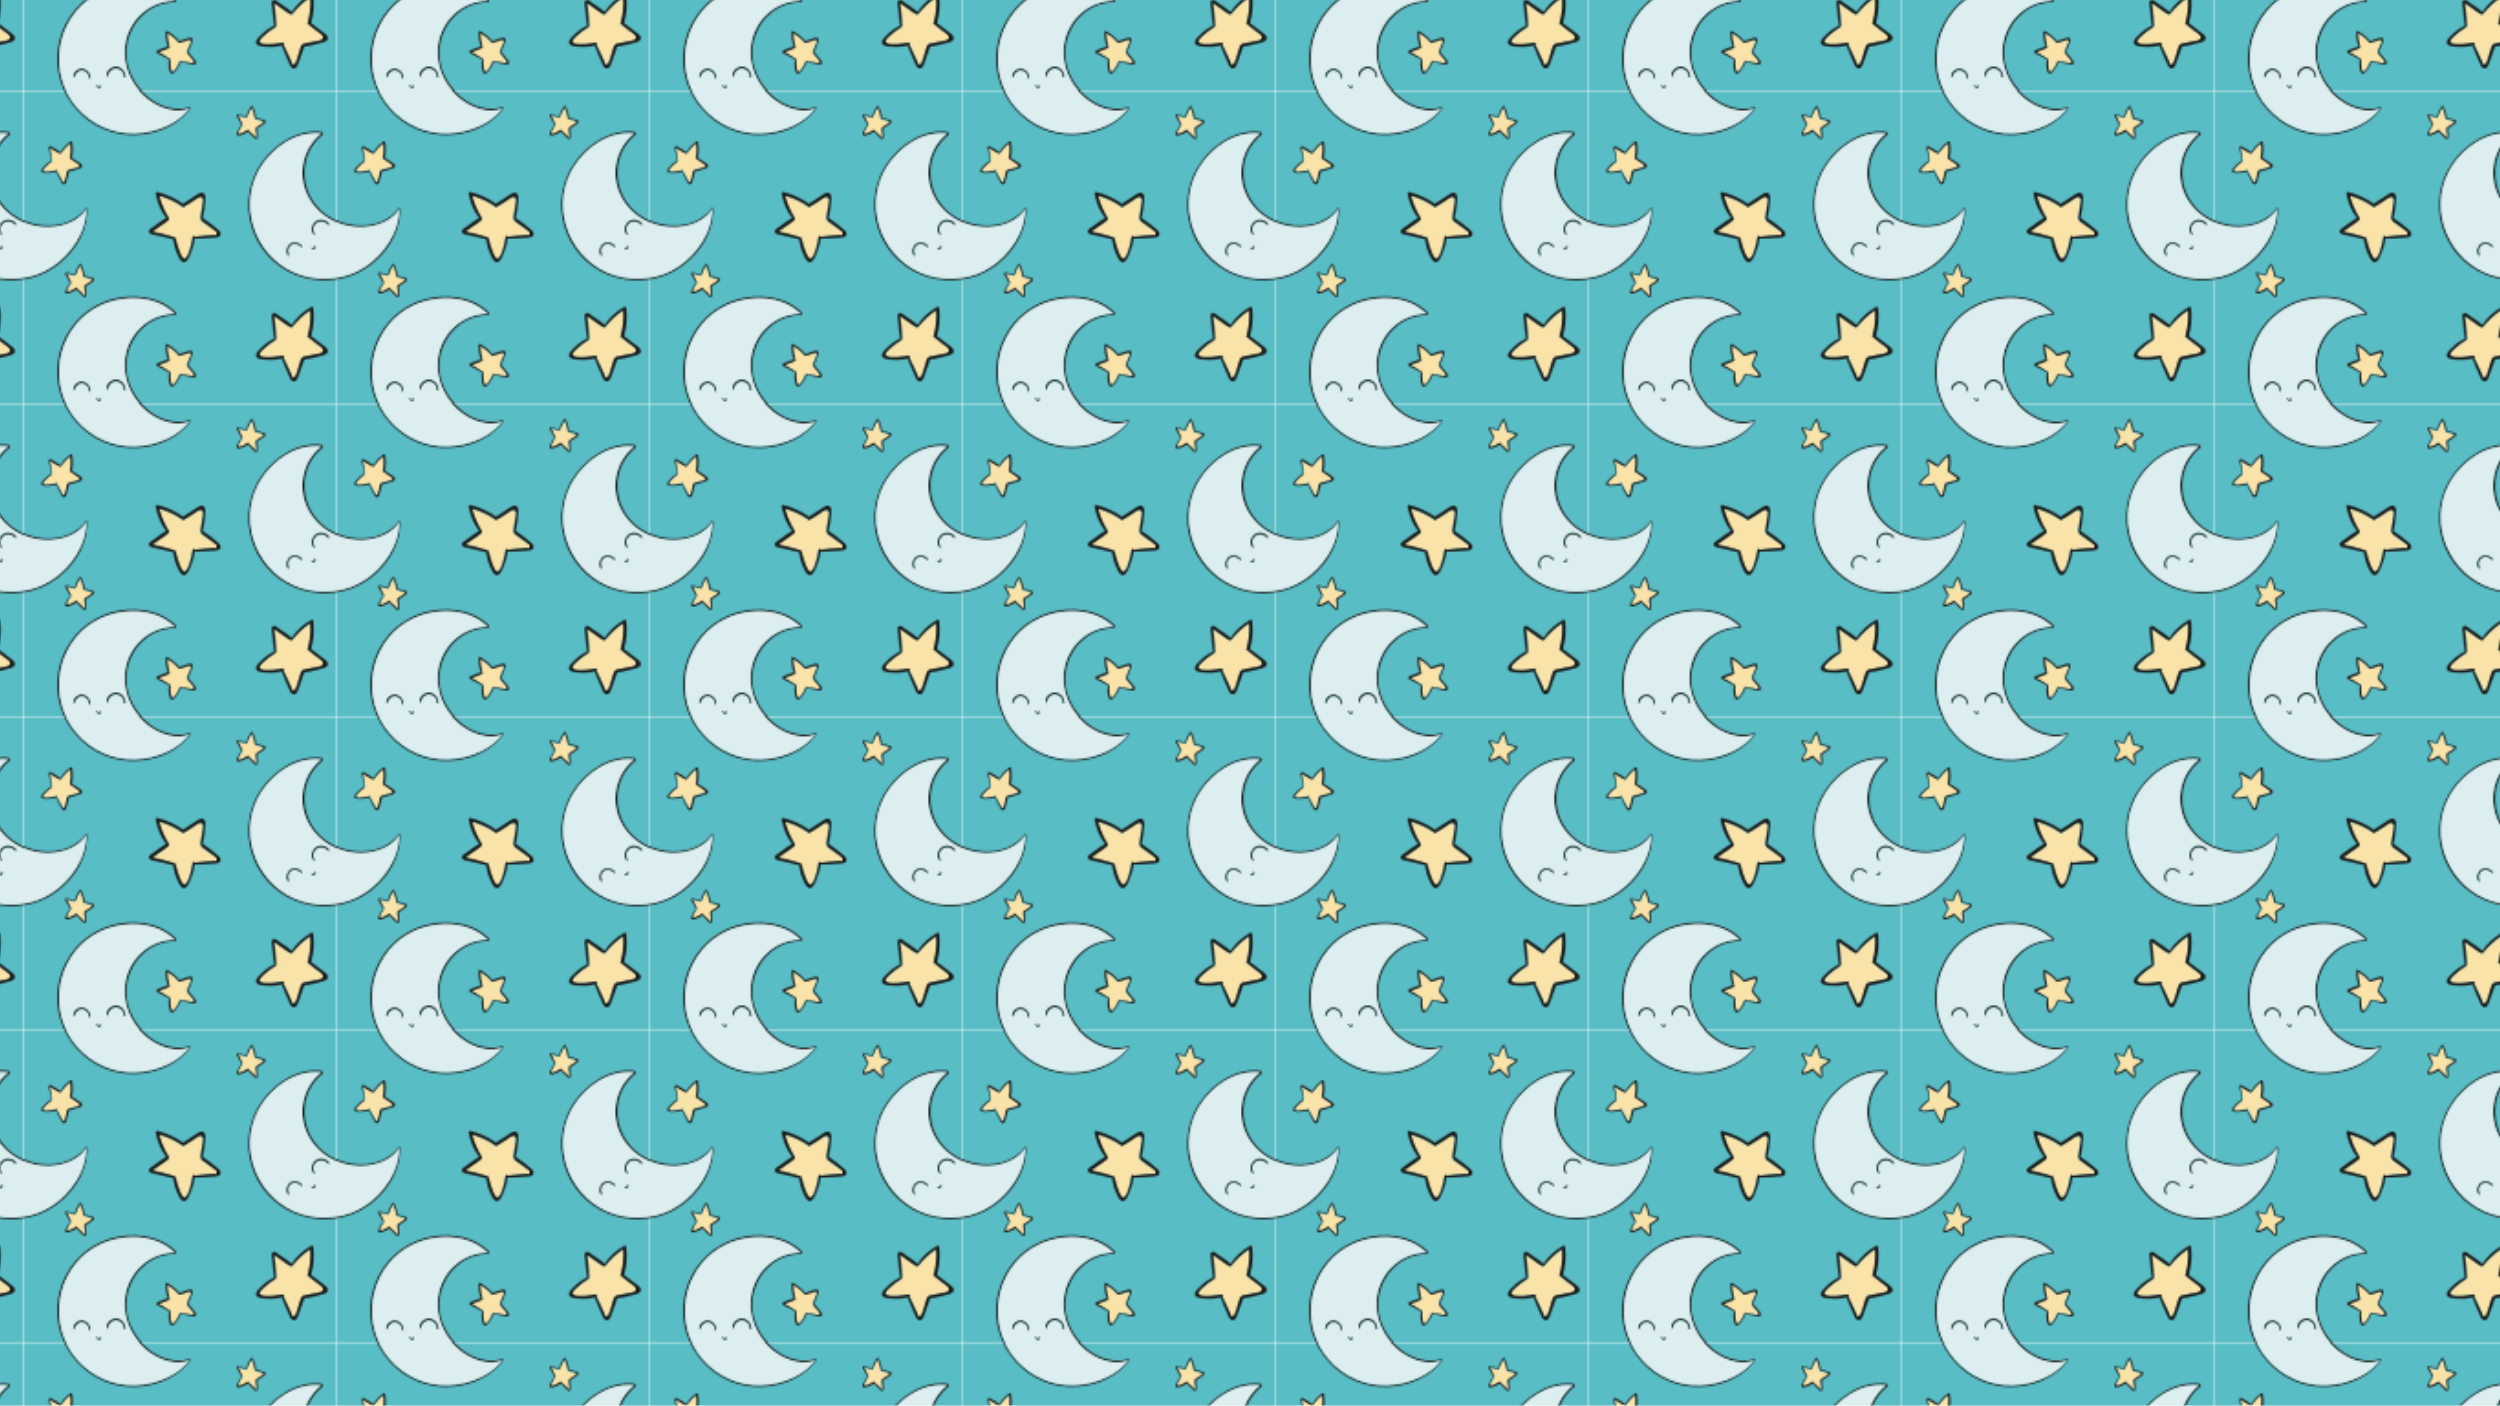 <?xml version="1.0" encoding="utf-8"?>
<!-- Generator: Adobe Illustrator 21.0.2, SVG Export Plug-In . SVG Version: 6.00 Build 0)  -->
<svg version="1.1" id="Layer_1" xmlns="http://www.w3.org/2000/svg" xmlns:xlink="http://www.w3.org/1999/xlink" x="0px" y="0px"
	 viewBox="0 0 1366 768" style="enable-background:new 0 0 1366 768;" xml:space="preserve">
<style type="text/css">
	.st0{fill:none;}
	.st1{fill:#59BDC5;}
	.st2{fill:#FAE3A8;}
	.st3{fill:#1C1C1B;}
	.st4{fill:#DDEEF0;}
	.st5{fill:url(#SVGID_1_);}
</style>
<pattern  width="170.6" height="170.6" patternUnits="userSpaceOnUse" id="SVGID_1_2" viewBox="48.3 -229.1 170.6 170.6" style="overflow:visible;">
	<g>
		<rect x="48.3" y="-229.1" class="st0" width="170.6" height="170.6"/>
		<g>
			<rect x="48.3" y="-229.1" class="st0" width="170.6" height="170.6"/>
			<g>
				<rect x="48.3" y="-229.1" class="st1" width="170.6" height="170.6"/>
				<g>
					<path class="st2" d="M140.6-212.9c0.4-0.2,0.4-0.5,0.2-0.9c0-0.6-0.3-0.7-1-0.3c-2,0.3-3.9,0.7-5.9,0.9
						c-0.1,0.3-0.6,0.5-0.7,0.1c-0.4-1-0.9-2.1-1.5-3c-0.5-0.9-1.3-2.2-2.2-2.7c-1.1-0.6-1.3,1.6-1.4,2.4c-0.2,1.3-0.2,2.6-0.2,3.9
						c0,0.1,0,0.1-0.1,0.2c0.1,0.1,0.1,0.3-0.1,0.5c-1,0.7-2,1.3-3.1,1.9c-0.4,0.3-0.9,0.5-1.3,0.8c-0.4,0.2-1.4,0.5-1.6,0.9
						c-0.4,0.1-0.3,0.2,0.3,0.2c0.3,0.1,0.6,0.2,0.9,0.4c0.5,0.2,0.9,0.4,1.4,0.5c1,0.4,2,0.7,2.9,1.2c0.1,0.1,0.2,0.2,0.2,0.3
						c0.1,0.1,0.1,0.2,0.1,0.3c-0.7,2.5-1.2,4.9-1.1,7.5c2.3-1.3,4.3-3,6-5l0,0c0-0.2,0.2-0.3,0.4-0.3c1.1,0.3,2.1,0.6,3.1,0.9
						c0.8,0.3,3,1.5,3.3,0.1c0.1-0.6-0.8-2.3-1-2.9c-0.4-1-0.8-1.9-1.2-2.9c-0.1-0.2,0-0.4,0.2-0.4c-0.1-0.2-0.1-0.4,0-0.5
						c0.7-0.9,1.5-1.7,2.2-2.6C139.9-211.9,140.4-212.4,140.6-212.9z"/>
					<path class="st3" d="M141.4-212.4c0.4-0.6,1.1-1.4,0.5-2.2s-1.8-0.4-2.6-0.2c-1.8,0.3-3.7,0.7-5.5,1.1c-0.5-1.4-1.3-2.8-2.2-4
						c-0.5-0.7-1.7-2.5-2.8-2.3c-1,0.2-1.2,1.9-1.4,2.7c-0.3,1.7-0.4,3.3-0.1,5c0,0,0,0,0,0.1c-1.6,0.8-3.1,1.6-4.7,2.5
						c-0.6,0.3-2.1,0.8-2.1,1.6c0,0.8,1.2,1.1,1.7,1.3c1.5,0.6,3,1.3,4.6,1.6c-1.1,2.5-1.4,5.4-1.2,8.1c0,0.3,0.3,0.5,0.6,0.4
						c2.6-1.4,4.9-3.2,6.8-5.5l0,0c1.6,0.6,3.2,1.1,4.8,1.6c0.8,0.2,1.7,0.6,2.2-0.2c0.6-0.8-0.1-2.2-0.4-3c-0.5-1.5-1.1-3-1.8-4.3
						c0,0,0.1,0,0.1-0.1C139.2-209.6,140.3-211,141.4-212.4z M140.8-213.7c0.2,0.3,0.1,0.6-0.2,0.9c-0.2,0.5-0.7,0.9-1,1.3
						c-0.7,0.9-1.4,1.8-2.2,2.6c-0.1,0.2-0.1,0.4,0,0.5c-0.2,0.1-0.3,0.2-0.2,0.4c0.4,1,0.8,1.9,1.2,2.9c0.2,0.6,1.2,2.3,1,2.9
						c-0.3,1.4-2.5,0.2-3.3-0.1c-1-0.3-2.1-0.6-3.1-0.9c-0.2-0.1-0.4,0.1-0.4,0.3l0,0c-1.7,2-3.7,3.7-6,5c-0.1-2.6,0.4-5,1.1-7.5
						c0-0.1,0-0.2-0.1-0.3c0-0.1-0.1-0.2-0.2-0.3c-0.9-0.5-1.9-0.8-2.9-1.2c-0.5-0.2-0.9-0.4-1.4-0.5c-0.3-0.1-0.6-0.2-0.9-0.4
						c-0.6,0-0.7-0.1-0.3-0.2c0.2-0.3,1.2-0.7,1.6-0.9c0.4-0.3,0.9-0.5,1.3-0.8c1.1-0.6,2.1-1.2,3.1-1.9c0.2-0.1,0.2-0.3,0.1-0.5
						c0,0,0.1-0.1,0.1-0.2c0-1.3,0-2.6,0.2-3.9c0.1-0.8,0.3-3,1.4-2.4c0.9,0.5,1.6,1.9,2.2,2.7c0.6,1,1,2,1.5,3
						c0.2,0.4,0.7,0.2,0.7-0.1c2-0.2,3.9-0.6,5.9-0.9C140.5-214.4,140.8-214.3,140.8-213.7z"/>
				</g>
				<g>
					<path class="st2" d="M175.1-83.1c0.1-0.3,0-0.5-0.2-0.7c-0.3-0.4-0.5-0.3-0.7,0.2c-1.1,1-2.2,2.1-3.4,3.1
						c0.1,0.2-0.2,0.6-0.4,0.4c-0.7-0.5-1.4-0.9-2.2-1.3c-0.7-0.3-1.8-0.9-2.5-0.8c-1,0.1-0.1,1.6,0.1,2.1c0.4,0.9,1,1.8,1.6,2.6
						v0.1c0.1,0,0.2,0.2,0.1,0.3c-0.4,0.8-0.8,1.7-1.2,2.5c-0.2,0.4-0.4,0.7-0.5,1.1c-0.1,0.3-0.6,0.9-0.6,1.2
						c-0.2,0.3-0.1,0.3,0.3,0c0.3-0.1,0.5-0.1,0.7-0.2c0.4-0.1,0.7-0.2,1.1-0.3c0.8-0.2,1.5-0.4,2.3-0.5c0.1,0,0.2,0,0.2,0.1
						c0.1,0,0.1,0.1,0.2,0.1c0.6,1.9,1.4,3.6,2.5,5.3c0.9-1.8,1.5-3.7,1.7-5.8l0,0c-0.1-0.1,0-0.3,0.2-0.4c0.8-0.3,1.6-0.5,2.4-0.7
						c0.6-0.2,2.6-0.3,2.1-1.4c-0.2-0.5-1.5-1.1-1.9-1.4c-0.6-0.5-1.3-0.9-2-1.3c-0.1-0.1-0.1-0.2-0.1-0.4c-0.1-0.1-0.2-0.2-0.2-0.4
						c0.1-0.9,0.2-1.7,0.3-2.6C175.1-82.2,175.2-82.7,175.1-83.1z"/>
					<path class="st3" d="M175.8-83.1c0-0.6,0.1-1.4-0.6-1.6c-0.7-0.3-1.3,0.6-1.7,1c-1,1-2.1,2-3,3c-0.9-0.7-2-1.2-3.1-1.6
						c-0.7-0.2-2.1-0.9-2.8-0.3c-0.6,0.6,0.1,1.7,0.3,2.3c0.5,1.2,1.2,2.3,2.1,3.2l0,0c-0.7,1.2-1.3,2.4-1.9,3.6
						c-0.2,0.4-1,1.4-0.7,1.9c0.3,0.6,1.2,0.2,1.6,0.1c1.2-0.3,2.5-0.5,3.6-0.9c0.4,2.1,1.4,4,2.7,5.7c0.2,0.2,0.4,0.2,0.6,0
						c1.1-2,1.8-4.1,2-6.4l0,0c1.3-0.3,2.5-0.7,3.8-1c0.6-0.2,1.3-0.3,1.4-1.1c0-0.8-1-1.3-1.5-1.7c-1-0.7-1.9-1.4-3-2V-79
						C175.6-80.4,175.8-81.7,175.8-83.1z M174.9-83.7c0.3,0.1,0.4,0.3,0.2,0.7c0.1,0.4,0,0.9-0.1,1.3c-0.1,0.9-0.1,1.7-0.3,2.6
						c0,0.2,0.1,0.3,0.2,0.4c-0.1,0.1-0.1,0.3,0.1,0.4c0.6,0.5,1.3,0.9,2,1.3c0.4,0.3,1.7,1,1.9,1.4c0.4,1.1-1.5,1.2-2.1,1.4
						c-0.8,0.2-1.6,0.5-2.4,0.7c-0.2,0.1-0.2,0.2-0.2,0.4l0,0c-0.2,2-0.8,3.9-1.7,5.8c-1.1-1.6-1.9-3.4-2.5-5.3
						c0-0.1-0.1-0.1-0.2-0.1c0-0.1-0.1-0.1-0.2-0.1c-0.8,0.1-1.6,0.3-2.3,0.5c-0.4,0.1-0.7,0.2-1.1,0.3c-0.3,0.1-0.5,0.1-0.7,0.2
						c-0.4,0.2-0.5,0.2-0.3,0c0-0.3,0.5-0.9,0.6-1.2c0.2-0.4,0.4-0.7,0.5-1.1c0.4-0.8,0.8-1.7,1.2-2.5c0.1-0.2,0-0.3-0.1-0.3V-77
						c-0.6-0.8-1.1-1.7-1.6-2.6c-0.3-0.6-1.1-2-0.1-2.1c0.8-0.1,1.8,0.5,2.5,0.8c0.8,0.4,1.5,0.8,2.2,1.3c0.3,0.2,0.5-0.2,0.4-0.4
						c1.2-1,2.2-2.1,3.4-3.1C174.4-84,174.6-84.1,174.9-83.7z"/>
				</g>
				<g>
					<path class="st2" d="M81.5-169.4c0.1-0.3,0-0.5-0.2-0.7c-0.3-0.4-0.5-0.3-0.7,0.2c-1.1,1-2.2,2.1-3.4,3.1
						c0.1,0.2-0.2,0.6-0.4,0.4c-0.7-0.5-1.4-0.9-2.2-1.3c-0.7-0.3-1.8-0.9-2.5-0.8c-1,0.1-0.1,1.6,0.1,2.1c0.4,0.9,1,1.8,1.6,2.6
						v0.1c0.1,0,0.2,0.2,0.1,0.3c-0.4,0.8-0.8,1.7-1.2,2.5c-0.2,0.4-0.4,0.7-0.5,1.1c-0.1,0.3-0.6,0.9-0.6,1.2
						c-0.2,0.3-0.1,0.3,0.3,0c0.3-0.1,0.5-0.1,0.7-0.2c0.4-0.1,0.7-0.2,1.1-0.3c0.8-0.2,1.5-0.4,2.3-0.5c0.1,0,0.2,0,0.2,0.1
						c0.1,0,0.1,0.1,0.2,0.1c0.6,1.9,1.4,3.6,2.5,5.3c0.9-1.8,1.5-3.7,1.7-5.8l0,0c-0.1-0.1,0-0.3,0.2-0.4c0.8-0.3,1.6-0.5,2.4-0.7
						c0.6-0.2,2.6-0.3,2.1-1.4c-0.2-0.5-1.5-1.1-1.9-1.4c-0.6-0.5-1.3-0.9-2-1.3c-0.1-0.1-0.1-0.2-0.1-0.4c-0.1-0.1-0.2-0.2-0.2-0.4
						c0.1-0.9,0.2-1.7,0.3-2.6C81.4-168.5,81.5-169,81.5-169.4z"/>
					<path class="st3" d="M82.1-169.4c0-0.6,0.1-1.4-0.6-1.6c-0.7-0.3-1.3,0.6-1.7,1c-1,1-2.1,2-3,3c-0.9-0.7-2-1.2-3.1-1.6
						c-0.7-0.2-2.1-0.9-2.8-0.3c-0.6,0.6,0.1,1.7,0.3,2.3c0.5,1.2,1.2,2.3,2.1,3.2l0,0c-0.7,1.2-1.3,2.4-1.9,3.6
						c-0.2,0.4-1,1.4-0.7,1.9c0.3,0.6,1.2,0.2,1.6,0.1c1.2-0.3,2.5-0.5,3.6-0.9c0.4,2.1,1.4,4,2.7,5.7c0.2,0.2,0.4,0.2,0.6,0
						c1.1-2,1.8-4.1,2-6.4l0,0c1.3-0.3,2.5-0.7,3.8-1c0.6-0.2,1.3-0.3,1.4-1.1c0-0.8-1-1.3-1.5-1.7c-1-0.7-1.9-1.4-3-2v-0.1
						C82-166.7,82.1-168.1,82.1-169.4z M81.2-170c0.3,0.1,0.4,0.3,0.2,0.7c0.1,0.4,0,0.9-0.1,1.3c-0.1,0.9-0.1,1.7-0.3,2.6
						c0,0.2,0.1,0.3,0.2,0.4c-0.1,0.1-0.1,0.3,0.1,0.4c0.6,0.5,1.3,0.9,2,1.3c0.4,0.3,1.7,1,1.9,1.4c0.4,1.1-1.5,1.2-2.1,1.4
						c-0.8,0.2-1.6,0.5-2.4,0.7c-0.2,0.1-0.2,0.2-0.2,0.4l0,0c-0.2,2-0.8,3.9-1.7,5.8c-1.1-1.6-1.9-3.4-2.5-5.3
						c0-0.1-0.1-0.1-0.2-0.1c0-0.1-0.1-0.1-0.2-0.1c-0.8,0.1-1.6,0.3-2.3,0.5c-0.4,0.1-0.7,0.2-1.1,0.3c-0.3,0.1-0.5,0.1-0.7,0.2
						c-0.4,0.2-0.5,0.2-0.3,0c0-0.3,0.5-0.9,0.6-1.2c0.2-0.4,0.4-0.7,0.5-1.1c0.4-0.8,0.8-1.7,1.2-2.5c0.1-0.2,0-0.3-0.1-0.3v-0.1
						c-0.6-0.8-1.1-1.7-1.6-2.6c-0.3-0.6-1.1-2-0.1-2.1c0.8-0.1,1.8,0.5,2.5,0.8c0.8,0.4,1.5,0.8,2.2,1.3c0.3,0.2,0.5-0.2,0.4-0.4
						c1.2-1,2.2-2.1,3.4-3.1C80.7-170.3,81-170.4,81.2-170z"/>
				</g>
				<g>
					<path class="st2" d="M70.6-107.4c0-0.4-0.2-0.7-0.5-0.7c-0.5-0.3-0.7-0.1-0.8,0.6c-1,1.7-1.9,3.5-2.9,5.2
						c0.2,0.3,0,0.8-0.4,0.7c-1.1-0.3-2.2-0.6-3.3-0.7c-1-0.1-2.5-0.4-3.5,0c-1.2,0.5,0.4,2,1,2.6c0.9,1,1.9,1.8,3,2.6
						c0.1,0,0.1,0.1,0.1,0.2c0.2,0,0.3,0.1,0.3,0.4c-0.1,1.2-0.3,2.4-0.5,3.6c-0.1,0.5-0.2,1-0.2,1.5c-0.1,0.4-0.4,1.4-0.3,1.8
						c-0.1,0.4,0,0.4,0.4-0.1c0.3-0.2,0.6-0.3,0.9-0.5c0.4-0.3,0.9-0.5,1.3-0.8c0.9-0.5,1.7-1.1,2.7-1.5c0.1-0.1,0.2,0,0.3,0
						c0.1,0,0.2,0,0.3,0.1c1.5,2.1,3.1,4,5.2,5.5c0.4-2.6,0.3-5.2-0.2-7.8l0,0c-0.1-0.1-0.1-0.4,0.1-0.5c0.9-0.6,1.8-1.3,2.7-1.9
						c0.7-0.5,3-1.4,2.1-2.6c-0.4-0.5-2.3-0.8-2.9-1c-1-0.3-2-0.5-3-0.8c-0.2-0.1-0.3-0.2-0.2-0.4c-0.2,0-0.3-0.1-0.4-0.4
						c-0.2-1.1-0.5-2.2-0.7-3.3C70.9-106.3,70.8-106.9,70.6-107.4z"/>
					<path class="st3" d="M71.4-107.7c-0.2-0.7-0.5-1.7-1.4-1.8c-1,0-1.4,1.2-1.8,1.9c-0.9,1.6-1.8,3.3-2.5,5
						c-1.4-0.5-3-0.7-4.5-0.7c-0.9,0-3-0.2-3.5,0.8c-0.5,0.9,0.8,2.1,1.3,2.7c1.1,1.3,2.4,2.3,3.9,3.2c0,0,0,0,0.1,0
						c-0.4,1.7-0.7,3.5-1,5.2c-0.1,0.6-0.7,2.1-0.1,2.6c0.6,0.6,1.6-0.3,2.1-0.6c1.4-0.8,2.9-1.6,4.1-2.6c1.3,2.5,3.3,4.5,5.6,6
						c0.3,0.2,0.6,0.1,0.7-0.3c0.5-2.9,0.5-5.8-0.1-8.7l0,0c1.4-0.9,2.9-1.8,4.3-2.8c0.6-0.4,1.5-1,1.2-1.9c-0.3-1-1.8-1.2-2.6-1.5
						c-1.5-0.5-3-1-4.5-1.3v-0.1C72.3-104.3,71.9-106,71.4-107.7z M70-108.1c0.4,0,0.6,0.3,0.5,0.7c0.2,0.5,0.3,1.1,0.4,1.6
						c0.3,1.1,0.5,2.2,0.7,3.3c0,0.2,0.2,0.3,0.4,0.4c0,0.2,0,0.4,0.2,0.4c1,0.3,2,0.5,3,0.8c0.6,0.2,2.5,0.5,2.9,1
						c0.9,1.1-1.4,2.1-2.1,2.6c-0.9,0.6-1.8,1.2-2.7,1.9c-0.2,0.1-0.2,0.4-0.1,0.5l0,0c0.5,2.6,0.6,5.2,0.2,7.8
						c-2.1-1.5-3.7-3.4-5.2-5.5c-0.1-0.1-0.2-0.1-0.3-0.1c-0.1-0.1-0.2-0.1-0.3,0c-0.9,0.4-1.8,1-2.7,1.5c-0.4,0.3-0.9,0.5-1.3,0.8
						c-0.3,0.2-0.6,0.3-0.9,0.5c-0.4,0.4-0.5,0.5-0.4,0.1c-0.1-0.4,0.2-1.4,0.3-1.8c0.1-0.5,0.2-1,0.2-1.5c0.2-1.2,0.3-2.4,0.5-3.6
						c0-0.2-0.1-0.4-0.3-0.4c0-0.1,0-0.1-0.1-0.2c-1.1-0.8-2.1-1.6-3-2.6c-0.6-0.6-2.2-2.1-1-2.6c0.9-0.4,2.5-0.1,3.5,0
						c1.1,0.1,2.2,0.4,3.3,0.7c0.4,0.1,0.6-0.4,0.4-0.7c1-1.7,2-3.5,2.9-5.2C69.3-108.3,69.6-108.5,70-108.1z"/>
				</g>
				<g>
					<path class="st2" d="M152.5-134.9c0.7-0.3,1-0.7,0.8-1.4c0.2-1-0.3-1.3-1.5-0.9c-3.5-0.3-6.9-0.5-10.4-1
						c-0.3,0.5-1.2,0.6-1.3-0.1c-0.3-1.9-0.6-3.9-1.2-5.8c-0.5-1.7-1.2-4.3-2.5-5.6c-1.7-1.6-2.9,2.1-3.4,3.4
						c-0.9,2.1-1.5,4.3-2,6.6c0,0.1-0.1,0.2-0.2,0.3c0.1,0.3,0,0.6-0.4,0.8c-2,0.7-4,1.3-6.1,1.8c-0.9,0.2-1.7,0.5-2.6,0.7
						c-0.7,0.2-2.5,0.3-3.1,0.8c-0.7,0.1-0.6,0.3,0.4,0.5c0.5,0.3,0.9,0.7,1.4,1c0.7,0.5,1.4,1,2.1,1.5c1.5,1,3,2,4.4,3.2
						c0.2,0.2,0.2,0.4,0.2,0.6c0.1,0.2,0.1,0.3,0,0.5c-2.3,3.9-4.2,7.8-5.2,12.2c4.5-1.2,8.6-3.2,12.4-5.8l0,0
						c0.1-0.3,0.5-0.5,0.9-0.3c1.7,1,3.3,2,4.9,3c1.3,0.8,4.4,3.9,5.6,1.6c0.5-1-0.3-4.2-0.5-5.4c-0.2-1.8-0.6-3.6-0.8-5.4
						c0-0.4,0.2-0.6,0.5-0.7c-0.1-0.3,0-0.6,0.3-0.9c1.6-1.1,3.3-2.3,4.8-3.5C151-133.6,152-134.2,152.5-134.9z"/>
					<path class="st3" d="M153.6-133.8c1-0.8,2.4-1.9,1.8-3.4c-0.6-1.6-2.9-1.4-4.3-1.5c-3.3-0.2-6.5-0.5-9.8-0.5
						c-0.2-2.6-1-5.3-2-7.7c-0.6-1.4-1.7-4.9-3.7-5.1c-1.8-0.1-2.9,2.7-3.5,4c-1.3,2.7-2.1,5.5-2.4,8.4v0.1c-3,0.6-6,1.4-9,2.1
						c-1.1,0.3-3.8,0.4-4.3,1.8c-0.4,1.4,1.5,2.3,2.4,2.9c2.3,1.6,4.5,3.5,7,4.8c-3,3.8-4.8,8.5-5.7,13.3c-0.1,0.6,0.4,1,0.9,0.9
						c5-1.2,9.7-3.3,13.9-6.3c0,0,0,0,0.1-0.1c2.5,1.7,4.9,3.3,7.5,4.9c1.2,0.7,2.6,1.8,3.9,0.7c1.3-1.2,0.7-3.7,0.6-5.2
						c-0.2-2.7-0.5-5.5-1.2-8.2c0.1,0,0.1,0,0.2-0.1C148.8-129.9,151.3-131.8,153.6-133.8z M153.3-136.3c0.2,0.7,0,1.1-0.8,1.4
						c-0.6,0.7-1.6,1.3-2.3,1.8c-1.6,1.2-3.2,2.4-4.8,3.5c-0.3,0.2-0.4,0.6-0.3,0.9c-0.3,0.1-0.5,0.3-0.5,0.7
						c0.2,1.8,0.6,3.6,0.8,5.4c0.1,1.2,1,4.4,0.5,5.4c-1.2,2.3-4.3-0.8-5.6-1.6c-1.6-1-3.3-2-4.9-3c-0.4-0.2-0.7,0-0.9,0.3l0,0
						c-3.8,2.7-7.9,4.6-12.4,5.8c1-4.4,2.9-8.3,5.2-12.2c0.1-0.2,0.1-0.4,0-0.5c0.1-0.2,0-0.4-0.2-0.6c-1.3-1.2-2.9-2.2-4.4-3.2
						c-0.7-0.5-1.4-1-2.1-1.5c-0.5-0.3-0.9-0.7-1.4-1c-0.9-0.3-1.1-0.5-0.4-0.5c0.5-0.5,2.3-0.6,3.1-0.8c0.9-0.2,1.7-0.5,2.6-0.7
						c2-0.5,4.1-1.1,6.1-1.8c0.4-0.1,0.5-0.5,0.4-0.8c0.1-0.1,0.2-0.2,0.2-0.3c0.5-2.2,1.1-4.5,2-6.6c0.6-1.3,1.8-5,3.4-3.4
						c1.3,1.2,2,3.9,2.5,5.6c0.6,1.9,0.9,3.8,1.2,5.8c0.1,0.7,1.1,0.6,1.3,0.1c3.5,0.5,6.9,0.7,10.4,1
						C153-137.5,153.5-137.2,153.3-136.3z"/>
				</g>
				<g>
					<path class="st2" d="M196.7-213.6c0-0.8-0.4-1.2-1-1.2c-0.8-0.5-1.3-0.2-1.3,1.1c-1.5,3.2-2.8,6.3-4.4,9.4
						c0.4,0.4,0.1,1.3-0.5,1.2c-1.9-0.4-3.8-0.8-5.8-0.8c-1.8-0.1-4.5-0.3-6.1,0.5c-2,1,1,3.4,2.1,4.4c1.7,1.6,3.6,2.9,5.5,4.1
						c0.1,0.1,0.2,0.2,0.2,0.3c0.3,0,0.6,0.2,0.6,0.6c0,2.1-0.2,4.2-0.4,6.3c-0.1,0.9-0.2,1.8-0.2,2.7c-0.1,0.7-0.6,2.5-0.3,3.1
						c-0.2,0.7,0,0.6,0.6-0.2c0.5-0.3,1-0.7,1.4-1c0.7-0.5,1.4-1,2.1-1.5c1.5-1,2.9-2.2,4.5-3c0.2-0.1,0.4-0.1,0.6,0
						c0.2,0,0.4,0,0.5,0.2c2.9,3.5,6,6.5,9.8,9c0.4-4.6-0.1-9.1-1.3-13.6l0,0c-0.2-0.2-0.3-0.6,0-0.9c1.5-1.2,3-2.5,4.5-3.6
						c1.2-0.9,5.1-2.9,3.4-4.8c-0.8-0.8-4.1-1.1-5.2-1.4c-1.8-0.4-3.5-0.7-5.3-1.1c-0.4-0.1-0.5-0.4-0.5-0.7c-0.3,0-0.6-0.2-0.7-0.6
						c-0.5-1.9-1.1-3.8-1.7-5.7C197.4-211.7,197.2-212.8,196.7-213.6z"/>
					<path class="st3" d="M198.1-214.2c-0.5-1.2-1-3-2.6-2.9c-1.7,0.1-2.3,2.3-2.8,3.5c-1.3,3-2.7,6-3.8,9c-2.6-0.7-5.3-0.9-7.9-0.7
						c-1.6,0.1-5.2,0-6,1.8c-0.7,1.7,1.6,3.6,2.6,4.6c2.1,2.1,4.4,3.8,7.1,5.1h0.1c-0.5,3-0.8,6.1-1,9.2c-0.1,1.1-0.9,3.7,0.2,4.6
						c1.2,0.9,2.7-0.7,3.5-1.3c2.3-1.6,4.8-3.1,6.9-5c2.6,4.1,6.4,7.4,10.6,9.8c0.5,0.3,1.1,0,1.2-0.6c0.6-5.1,0.2-10.3-1.2-15.2
						v-0.1c2.4-1.7,4.8-3.6,7.1-5.4c1.1-0.9,2.5-1.9,1.9-3.4c-0.6-1.6-3.3-1.9-4.7-2.3c-2.6-0.7-5.4-1.4-8.1-1.7c0-0.1,0-0.1,0-0.2
						C200.1-208.3,199.2-211.3,198.1-214.2z M195.7-214.7c0.7,0,1.1,0.4,1,1.2c0.5,0.8,0.7,1.9,1,2.8c0.6,1.9,1.2,3.8,1.7,5.7
						c0.1,0.4,0.4,0.6,0.7,0.6c0,0.3,0.1,0.6,0.5,0.7c1.8,0.4,3.5,0.7,5.3,1.1c1.1,0.3,4.5,0.6,5.2,1.4c1.8,1.9-2.2,3.8-3.4,4.8
						c-1.5,1.2-3,2.4-4.5,3.6c-0.3,0.3-0.3,0.7,0,0.9l0,0c1.2,4.5,1.7,9,1.3,13.6c-3.8-2.4-6.8-5.5-9.8-9c-0.1-0.2-0.3-0.2-0.5-0.2
						c-0.2-0.1-0.4-0.1-0.6,0c-1.6,0.8-3,2-4.5,3c-0.7,0.5-1.4,1-2.1,1.5c-0.5,0.3-1,0.7-1.4,1c-0.6,0.8-0.8,0.9-0.6,0.2
						c-0.3-0.7,0.2-2.4,0.3-3.1c0.1-0.9,0.2-1.8,0.2-2.7c0.2-2.1,0.3-4.2,0.4-6.3c0-0.4-0.3-0.6-0.6-0.6c0-0.1-0.1-0.2-0.2-0.3
						c-1.9-1.2-3.8-2.5-5.5-4.1c-1.1-1-4.1-3.4-2.1-4.4c1.6-0.8,4.3-0.5,6.1-0.5c2,0.1,3.9,0.5,5.8,0.8c0.7,0.1,0.9-0.8,0.5-1.2
						c1.6-3.1,3-6.3,4.4-9.4C194.4-214.9,194.8-215.3,195.7-214.7z"/>
				</g>
				<g>
					<path class="st3" d="M139-238.5c0.1-0.1,0.1-0.1,0-0.2c-8.3-11.8-25-16.3-38.7-13.9c-12.1,2.1-22.6,9.9-28.7,20.5
						c-6.2,10.7-7,23.7-2.5,35.3c4.6,11.8,14.2,20.7,26.3,24.3c11.8,3.5,26.7,2.1,35.7-7c0.3-0.3,0.1-0.6-0.2-0.7
						c0.3-0.2,0.2-0.8-0.2-0.8c-16.9,0-28.9-15.9-26.3-32.2c2.5-15.3,18.4-29.2,34.3-24.9C138.9-238.1,139-238.3,139-238.5z
						 M138.3-238.8c-7.1-2.4-14.9-0.1-20.9,4c-10.5,7.1-16.3,20-13.6,32.5c2.7,12.6,13.8,22.1,26.7,22l0,0
						c-10.1,10.3-27.6,10.5-40.1,4.9c-22.5-10-30.1-39.2-16.1-59.3c6.9-9.9,17.9-16.5,30-17.5S130.6-248.8,138.3-238.8z"/>
					<path class="st4" d="M117.5-234.8c6-4.1,13.8-6.4,20.9-4c-7.8-10-22-14.4-34.2-13.4c-12.1,1-23.1,7.6-30,17.5
						c-13.9,20.1-6.3,49.3,16.2,59.4c12.5,5.6,30,5.4,40.1-4.9l0,0c-13,0-24.1-9.5-26.7-22C101.2-214.8,107-227.6,117.5-234.8z
						 M102.8-221.7c0-0.5,0.7-0.5,0.7,0c0,2.7-2.2,5.4-5.1,5.4c-2.7,0-5.4-2.4-5.1-5.2c0-0.2,0.3-0.3,0.4-0.1
						c0.5,2.2,1.8,4.3,4.3,4.4C100.7-216.9,102.8-219.2,102.8-221.7z M90.2-226.7c0.1,0.3-0.3,0.4-0.5,0.2c-0.1-0.2-0.2-0.5-0.3-0.6
						c-0.1-0.1-0.4-0.1-0.5,0c-0.3,0.1-0.7,0.4-0.7,0.7s-0.5,0.3-0.5,0c0-0.6,0.4-1.1,1-1.3c0.3-0.1,0.6-0.1,0.8,0
						C89.9-227.5,90-227,90.2-226.7z M83.6-222.2c0-0.5,0.8-0.5,0.7,0c-0.1,2.6-2.1,4.9-4.8,4.8c-2.3-0.1-4.7-2.2-4.3-4.6
						c0-0.2,0.2-0.1,0.3,0c0.7,1.8,1.6,3.7,3.9,3.8C81.7-218,83.6-219.9,83.6-222.2z"/>
					<path class="st3" d="M103.5-221.7c0-0.5-0.7-0.5-0.7,0c0,2.6-2.1,4.8-4.8,4.6c-2.4-0.2-3.8-2.3-4.3-4.4c0-0.2-0.4-0.2-0.4,0.1
						c-0.3,2.8,2.4,5.2,5.1,5.2C101.4-216.3,103.5-219,103.5-221.7z"/>
					<path class="st3" d="M89.7-226.5c0.2,0.2,0.5,0.1,0.5-0.2c-0.1-0.4-0.3-0.8-0.6-1c-0.3-0.1-0.6-0.1-0.8,0c-0.6,0.2-1,0.7-1,1.3
						c0,0.3,0.4,0.3,0.5,0c0-0.4,0.4-0.6,0.7-0.7c0.1,0,0.4-0.1,0.5,0C89.5-226.9,89.6-226.6,89.7-226.5z"/>
					<path class="st3" d="M84.4-222.2c0-0.5-0.7-0.5-0.7,0c-0.1,2.3-1.9,4.2-4.3,4.1c-2.2-0.2-3.2-2-3.9-3.8c0-0.1-0.2-0.2-0.3,0
						c-0.4,2.4,2.1,4.5,4.3,4.6C82.2-217.3,84.3-219.7,84.4-222.2z"/>
				</g>
				<g>
					<path class="st3" d="M253.1-122.4c0.1,0,0.2-0.1,0.2-0.2c0.7-14.4-9.7-28.2-22-34.7c-10.8-5.7-23.9-6.1-35.2-1.5
						c-11.5,4.7-20.1,14.4-23.7,26.3c-3.6,12.1-1.5,25.1,5.9,35.3c7.2,10,19.8,18.1,32.5,16.4c0.4-0.1,0.4-0.5,0.3-0.7
						c0.4,0,0.6-0.5,0.3-0.8c-13.3-10.4-13.1-30.3-1-41.5c11.3-10.5,32.5-11.8,42.4,1.4C252.8-122.2,253-122.3,253.1-122.4z
						 M252.8-123.1c-4.1-6.2-11.7-9.2-19-9.7c-12.6-0.8-25.1,5.7-30.7,17.3c-5.6,11.5-2.7,25.9,7.5,33.8l0,0
						c-14.3,1.9-28.2-8.6-34.6-20.7c-11.5-21.8,0.4-49.5,23.7-56.8c11.5-3.6,24.3-2.1,34.4,4.6C244.3-147.9,252.8-135.7,252.8-123.1
						z"/>
					<path class="st4" d="M233.8-132.7c7.3,0.5,14.8,3.4,19,9.7c0-12.6-8.4-24.8-18.7-31.6c-10.1-6.7-22.9-8.2-34.4-4.6
						c-23.3,7.3-35.2,35-23.7,56.8c6.4,12.1,20.4,22.6,34.6,20.7l0,0c-10.2-7.9-13.2-22.2-7.5-33.8
						C208.7-127,221.2-133.5,233.8-132.7z M214.2-131.4c0.3-0.4,0.9,0.1,0.6,0.5c-1.7,2.1-5,2.9-7.3,1.2c-2.2-1.6-2.8-5.2-0.9-7.2
						c0.1-0.2,0.4,0,0.3,0.2c-0.9,2-1.2,4.5,0.7,6.1C209.6-128.9,212.6-129.4,214.2-131.4z M207.3-143.1c-0.1,0.3-0.5,0.1-0.5-0.1
						s0.1-0.5,0.1-0.7s-0.3-0.3-0.4-0.4c-0.3-0.1-0.7-0.1-1,0.2c-0.2,0.2-0.5,0-0.4-0.3c0.4-0.5,1-0.6,1.6-0.4
						c0.3,0.1,0.5,0.3,0.6,0.5C207.6-143.9,207.4-143.4,207.3-143.1z M199.4-143.6c0.3-0.4,0.9,0.1,0.6,0.4c-1.6,2-4.7,2.5-6.7,0.8
						c-1.7-1.4-2.4-4.7-0.6-6.3c0.1-0.1,0.3,0,0.2,0.2c-0.6,1.9-1,3.9,0.7,5.4C195.3-141.4,198-141.8,199.4-143.6z"/>
					<path class="st3" d="M214.8-131c0.3-0.4-0.3-0.8-0.6-0.5c-1.6,2-4.6,2.5-6.6,0.7c-1.8-1.6-1.6-4.1-0.7-6.1
						c0.1-0.2-0.2-0.4-0.3-0.2c-1.9,2-1.3,5.6,0.9,7.2C209.8-128.1,213.1-128.8,214.8-131z"/>
					<path class="st3" d="M206.8-143.2c0,0.3,0.4,0.4,0.5,0.1c0.1-0.4,0.3-0.8,0.1-1.1c-0.1-0.2-0.4-0.4-0.6-0.5
						c-0.6-0.2-1.2-0.1-1.6,0.4c-0.2,0.2,0.2,0.5,0.4,0.3c0.3-0.3,0.7-0.3,1-0.2c0.1,0.1,0.4,0.2,0.4,0.4
						C207-143.7,206.8-143.4,206.8-143.2z"/>
					<path class="st3" d="M200-143.1c0.3-0.4-0.3-0.8-0.6-0.4c-1.4,1.7-4.1,2.2-5.8,0.6c-1.7-1.5-1.3-3.5-0.7-5.4
						c0-0.1-0.1-0.3-0.2-0.2c-1.8,1.6-1.1,4.8,0.6,6.3C195.3-140.6,198.4-141.2,200-143.1z"/>
				</g>
			</g>
			<g>
				<g>
					<path class="st3" d="M82.4-122.4c0.1,0,0.2-0.1,0.2-0.2c0.7-14.4-9.7-28.2-22-34.7c-10.8-5.7-23.9-6.1-35.2-1.5
						c-11.5,4.7-20.1,14.4-23.7,26.3c-3.6,12.1-1.5,25.1,5.9,35.3c7.2,10,19.8,18.1,32.5,16.4c0.4-0.1,0.4-0.5,0.3-0.7
						c0.4,0,0.6-0.5,0.3-0.8c-13.3-10.4-13.1-30.3-1-41.5c11.3-10.5,32.5-11.8,42.4,1.4C82.2-122.2,82.3-122.3,82.4-122.4z
						 M82.1-123.1c-4.1-6.2-11.7-9.2-19-9.7c-12.6-0.8-25.1,5.7-30.7,17.3c-5.6,11.5-2.7,25.9,7.5,33.8l0,0
						c-14.3,1.9-28.2-8.6-34.6-20.7c-11.5-21.8,0.4-49.5,23.8-56.8c11.5-3.6,24.3-2.1,34.4,4.6C73.7-147.9,82.2-135.7,82.1-123.1z"
						/>
					<path class="st4" d="M63.2-132.7c7.3,0.5,14.8,3.4,19,9.7c0-12.6-8.4-24.8-18.7-31.6c-10.1-6.7-22.9-8.2-34.4-4.6
						c-23.3,7.3-35.2,35-23.7,56.8C11.8-90.3,25.8-79.8,40-81.7l0,0c-10.2-7.9-13.2-22.2-7.5-33.8C38.1-127,50.5-133.5,63.2-132.7z
						 M43.6-131.4c0.3-0.4,0.9,0.1,0.6,0.5c-1.7,2.1-5,2.9-7.3,1.2c-2.2-1.6-2.8-5.2-0.9-7.2c0.1-0.2,0.4,0,0.3,0.2
						c-0.9,2-1.2,4.5,0.7,6.1C38.9-128.9,42-129.4,43.6-131.4z M36.6-143.1c-0.1,0.3-0.5,0.1-0.5-0.1s0.1-0.5,0.1-0.7
						s-0.3-0.3-0.4-0.4c-0.3-0.1-0.7-0.1-1,0.2c-0.2,0.2-0.5,0-0.4-0.3c0.4-0.5,1-0.6,1.6-0.4c0.3,0.1,0.5,0.3,0.6,0.5
						C36.9-143.9,36.8-143.4,36.6-143.1z M28.8-143.6c0.3-0.4,0.9,0.1,0.6,0.4c-1.6,2-4.7,2.5-6.7,0.8c-1.7-1.4-2.4-4.7-0.6-6.3
						c0.1-0.1,0.3,0,0.2,0.2c-0.6,1.9-1,3.9,0.7,5.4C24.7-141.4,27.3-141.8,28.8-143.6z"/>
				</g>
			</g>
			<g>
				<g>
					<path class="st3" d="M139-67.8c0.1-0.1,0.1-0.1,0-0.2c-8.3-11.8-25-16.3-38.7-13.9C88.2-79.8,77.7-72,71.6-61.4
						c-6.2,10.7-7,23.7-2.5,35.3C73.7-14.3,83.3-5.4,95.4-1.8c11.8,3.5,26.7,2.1,35.7-7c0.3-0.3,0.1-0.6-0.2-0.7
						c0.3-0.2,0.2-0.8-0.2-0.8c-16.9,0-28.9-15.9-26.3-32.2c2.5-15.3,18.4-29.2,34.3-24.9C138.9-67.5,139-67.7,139-67.8z
						 M138.3-68.2c-7.1-2.4-14.9-0.1-20.9,4c-10.5,7.1-16.3,20-13.6,32.5c2.7,12.6,13.8,22.1,26.7,22l0,0
						C120.4,0.6,102.9,0.8,90.4-4.8C67.9-14.9,60.3-44.1,74.2-64.2c6.9-9.9,17.9-16.5,30-17.5C116.4-82.6,130.6-78.1,138.3-68.2z"/>
					<path class="st4" d="M117.5-64.1c6-4.1,13.8-6.4,20.9-4c-7.7-10-21.9-14.4-34.1-13.4c-12.1,1-23.1,7.6-30,17.5
						C60.4-43.9,68-14.7,90.5-4.6c12.5,5.6,30,5.4,40.1-4.9l0,0c-13,0-24.1-9.5-26.7-22C101.2-44.2,107-57,117.5-64.1z M102.8-51.1
						c0-0.5,0.7-0.5,0.7,0c0,2.7-2.2,5.4-5.1,5.4c-2.7,0-5.4-2.4-5.1-5.2c0-0.2,0.3-0.3,0.4-0.1c0.5,2.2,1.8,4.3,4.3,4.4
						C100.7-46.2,102.8-48.5,102.8-51.1z M90.2-56c0.1,0.3-0.3,0.4-0.5,0.2c-0.1-0.2-0.2-0.5-0.3-0.6c-0.1-0.1-0.4-0.1-0.5,0
						c-0.3,0.1-0.7,0.4-0.7,0.7s-0.5,0.3-0.5,0c0-0.6,0.4-1.1,1-1.3c0.3-0.1,0.6-0.1,0.8,0C89.9-56.8,90-56.4,90.2-56z M83.6-51.6
						c0-0.5,0.8-0.5,0.7,0c-0.1,2.6-2.1,4.9-4.8,4.8c-2.3-0.1-4.7-2.2-4.3-4.6c0-0.2,0.2-0.1,0.3,0c0.7,1.8,1.6,3.7,3.9,3.8
						C81.7-47.3,83.6-49.3,83.6-51.6z"/>
				</g>
			</g>
		</g>
	</g>
</pattern>
<pattern  id="SVGID_1_" xlink:href="#SVGID_1_2" patternTransform="matrix(1 0 0 -1 184.3 -13972.628)">
</pattern>
<rect class="st5" width="1366" height="768"/>
</svg>
